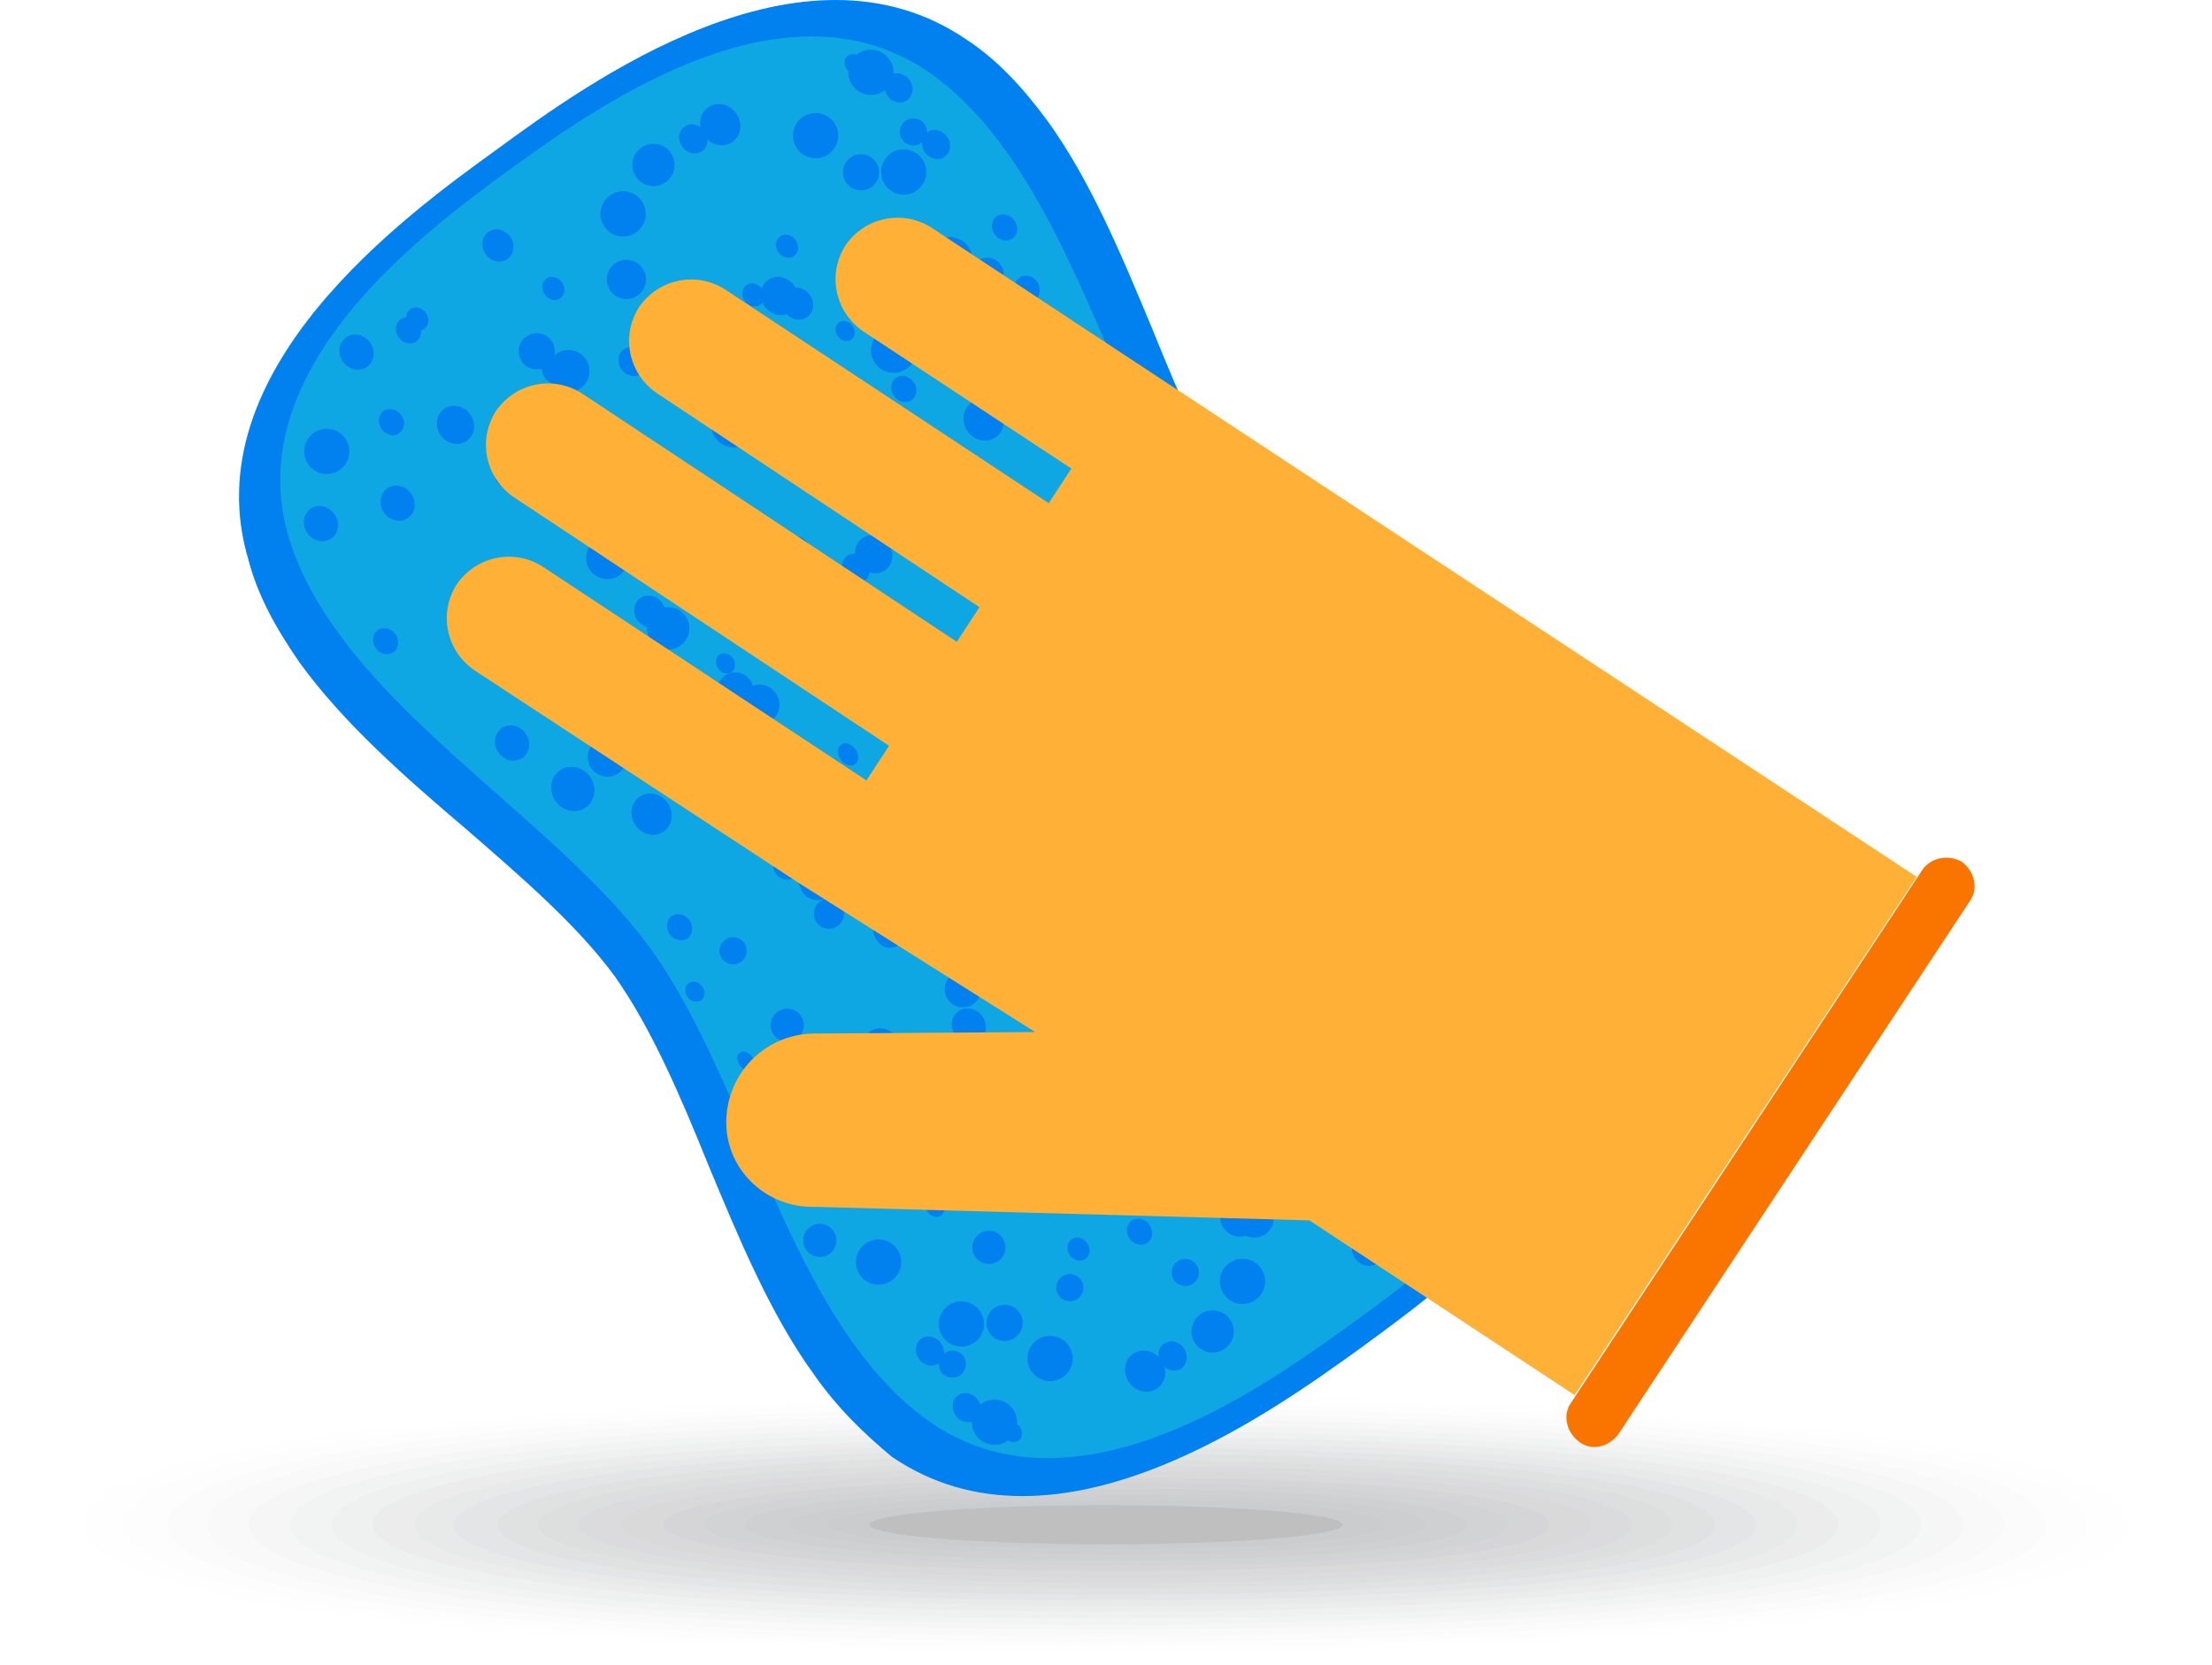<?xml version="1.0" encoding="utf-8"?>
<!-- Generator: Adobe Illustrator 19.0.0, SVG Export Plug-In . SVG Version: 6.00 Build 0)  -->
<svg version="1.1" id="Layer_1" xmlns="http://www.w3.org/2000/svg" xmlns:xlink="http://www.w3.org/1999/xlink" x="0px" y="0px"
	 viewBox="0 0 146.8 110.5" style="enable-background:new 0 0 146.8 110.5;" xml:space="preserve">
<style type="text/css">
	.st0{fill:#FFFFFF;}
	.st1{opacity:0;fill:#FFFFFF;}
	.st2{opacity:4.761905e-002;fill:#FCFCFC;}
	.st3{opacity:9.523810e-002;fill:#FAFAFA;}
	.st4{opacity:0.143;fill:#F7F7F7;}
	.st5{opacity:0.191;fill:#F4F5F5;}
	.st6{opacity:0.238;fill:#F2F2F2;}
	.st7{opacity:0.286;fill:#EFEFF0;}
	.st8{opacity:0.333;fill:#ECEDED;}
	.st9{opacity:0.381;fill:#E9EAEB;}
	.st10{opacity:0.429;fill:#E7E7E8;}
	.st11{opacity:0.476;fill:#E4E5E6;}
	.st12{opacity:0.524;fill:#E1E2E3;}
	.st13{opacity:0.571;fill:#DFE0E1;}
	.st14{opacity:0.619;fill:#DCDDDE;}
	.st15{opacity:0.667;fill:#D9DADC;}
	.st16{opacity:0.714;fill:#D7D8D9;}
	.st17{opacity:0.762;fill:#D4D5D7;}
	.st18{opacity:0.809;fill:#D1D3D4;}
	.st19{opacity:0.857;fill:#CED0D2;}
	.st20{opacity:0.905;fill:#CCCDCF;}
	.st21{opacity:0.952;fill:#C9CBCD;}
	.st22{fill:#BFBFBF;}
	.st23{fill:#0081EF;}
	.st24{fill:#0FA6E4;}
	.st25{fill:#FA7500;}
	.st26{fill:#FFB137;}
</style>
<rect x="-148.9" y="-158.9" class="st0" width="450" height="450"/>
<g>
	<g>
		<path class="st1" d="M146.8,101.2c0,8.4-67.1,11-111.6,8.2C8.7,107.7,0,104.3,0,101.2c0-3.1,8.7-6.5,35.1-8.2
			C79.7,90.1,146.8,92.7,146.8,101.2z"/>
		<path class="st2" d="M144,101.2c0,8.1-64.2,10.6-107,7.9c-25.6-1.6-34.2-4.9-34.2-7.9c0-3,8.6-6.3,34.2-7.9
			C79.8,90.6,144,93.1,144,101.2z"/>
		<path class="st3" d="M141.3,101.2c0,7.7-61.4,10.1-102.5,7.5c-24.7-1.5-33.3-4.7-33.3-7.5c0-2.9,8.6-6,33.3-7.5
			C79.9,91.1,141.3,93.5,141.3,101.2z"/>
		<path class="st4" d="M138.5,101.2c0,7.3-58.5,9.6-97.9,7.2c-23.9-1.4-32.4-4.5-32.4-7.2c0-2.8,8.5-5.8,32.4-7.2
			C80,91.5,138.5,93.8,138.5,101.2z"/>
		<path class="st5" d="M135.8,101.2c0,7-55.7,9.2-93.3,6.9c-23-1.4-31.4-4.2-31.4-6.9c0-2.6,8.4-5.5,31.4-6.9
			C80.1,92,135.8,94.2,135.8,101.2z"/>
		<path class="st6" d="M133,101.2c0,6.6-52.8,8.7-88.8,6.6c-22.2-1.3-30.5-4-30.5-6.6c0-2.5,8.3-5.3,30.5-6.6
			C80.2,92.5,133,94.6,133,101.2z"/>
		<path class="st7" d="M130.3,101.2c0,6.2-49.9,8.2-84.2,6.2c-21.3-1.2-29.6-3.8-29.6-6.2c0-2.4,8.2-5,29.6-6.2
			C80.3,92.9,130.3,94.9,130.3,101.2z"/>
		<path class="st8" d="M127.5,101.2c0,5.9-47.1,7.8-79.6,5.9c-20.5-1.1-28.7-3.6-28.7-5.9c0-2.3,8.2-4.8,28.7-5.9
			C80.5,93.4,127.5,95.3,127.5,101.2z"/>
		<path class="st9" d="M124.8,101.2c0,5.5-44.2,7.3-75.1,5.6c-19.7-1-27.7-3.4-27.7-5.6c0-2.2,8.1-4.5,27.7-5.6
			C80.6,93.9,124.8,95.7,124.8,101.2z"/>
		<path class="st10" d="M122,101.2c0,5.1-41.3,6.8-70.5,5.2c-18.8-1-26.8-3.2-26.8-5.2c0-2.1,8-4.3,26.8-5.2
			C80.7,94.3,122,96,122,101.2z"/>
		<path class="st11" d="M119.3,101.2c0,4.8-38.5,6.3-65.9,4.9c-18-0.9-25.9-2.9-25.9-4.9c0-2,7.9-4,25.9-4.9
			C80.8,94.8,119.3,96.4,119.3,101.2z"/>
		<path class="st12" d="M116.5,101.2c0,4.4-35.6,5.8-61.4,4.6c-17.1-0.8-25-2.7-25-4.6c0-1.8,7.8-3.8,25-4.6
			C80.9,95.2,116.5,96.8,116.5,101.2z"/>
		<path class="st13" d="M113.8,101.2c0,4-32.8,5.4-56.8,4.3c-16.3-0.8-24-2.5-24-4.3c0-1.7,7.8-3.5,24-4.3
			C81,95.7,113.8,97.1,113.8,101.2z"/>
		<path class="st14" d="M111,101.2c0,3.6-29.9,4.9-52.2,3.9c-15.4-0.7-23.1-2.3-23.1-3.9c0-1.6,7.7-3.3,23.1-3.9
			C81.1,96.2,111,97.5,111,101.2z"/>
		<path class="st15" d="M108.3,101.2c0,3.3-27,4.5-47.7,3.6c-14.6-0.6-22.2-2.1-22.2-3.6c0-1.5,7.6-3,22.2-3.6
			C81.3,96.6,108.3,97.9,108.3,101.2z"/>
		<path class="st16" d="M105.6,101.2c0,2.9-24.2,4-43.1,3.3c-13.7-0.5-21.3-1.9-21.3-3.3c0-1.4,7.5-2.8,21.3-3.3
			C81.4,97.1,105.6,98.2,105.6,101.2z"/>
		<path class="st17" d="M102.8,101.2c0,2.5-21.3,3.5-38.5,2.9c-12.9-0.4-20.3-1.7-20.3-2.9c0-1.3,7.4-2.5,20.3-2.9
			C81.5,97.6,102.8,98.6,102.8,101.2z"/>
		<path class="st18" d="M100.1,101.2c0,2.2-18.5,3.1-34,2.6c-12-0.4-19.4-1.4-19.4-2.6c0-1.2,7.4-2.3,19.4-2.6
			C81.6,98,100.1,99,100.1,101.2z"/>
		<path class="st19" d="M97.3,101.2c0,1.8-15.6,2.6-29.4,2.3c-11.2-0.3-18.5-1.2-18.5-2.3c0-1.1,7.3-2,18.5-2.3
			C81.7,98.5,97.3,99.4,97.3,101.2z"/>
		<path class="st20" d="M94.6,101.2c0,1.4-12.7,2.2-24.8,1.9c-10.4-0.2-17.5-1-17.5-1.9c0-0.9,7.2-1.8,17.5-1.9
			C81.8,99,94.6,99.7,94.6,101.2z"/>
		<path class="st21" d="M91.8,101.2c0,1.1-9.9,1.7-20.3,1.6c-9.5-0.1-16.6-0.8-16.6-1.6c0-0.8,7.1-1.5,16.6-1.6
			C81.9,99.4,91.8,100.1,91.8,101.2z"/>
		<ellipse class="st22" cx="73.4" cy="101.2" rx="15.7" ry="1.3"/>
	</g>
	<g>
		<g>
			<path class="st23" d="M54,91.2c-2.9-4-5-9.1-7-13.9c-1.9-4.7-3.8-9.1-6.2-12.5c-2.5-3.4-6.1-6.5-9.9-9.8c-4-3.4-8.1-7-11-11
				c-1.6-2.3-2.8-4.5-3.4-6.8C12.7,24.6,26.9,14.3,33,9.9C39,5.5,53.2-4.8,64.1,2.6c2,1.3,3.7,3.1,5.4,5.4c2.9,4,5,9.1,7,13.9
				c1.9,4.7,3.8,9.1,6.2,12.5c2.5,3.4,6.1,6.5,9.9,9.8c4,3.4,8.1,7,11,11c1.6,2.3,2.8,4.5,3.4,6.8c3.7,12.7-10.6,23-16.6,27.4
				c-6.1,4.4-20.3,14.7-31.2,7.3C57.4,95.2,55.6,93.5,54,91.2L54,91.2z"/>
			<path class="st24" d="M104.2,63.4c-3.3-10.8-17.5-18.2-24-27.2c-6.5-9-9.2-24.7-18.4-31.3c-9.5-6.7-21.7,1.8-27.9,6.3
				c-6.2,4.5-18.1,13.5-14.7,24.6C22.6,46.6,36.7,54,43.2,63c6.5,9,9.2,24.7,18.4,31.3c9.5,6.7,21.7-1.8,27.9-6.3
				C95.8,83.5,107.7,74.5,104.2,63.4z"/>
			<g>
				<ellipse transform="matrix(0.587 0.81 -0.81 0.587 97.418 -38.974)" class="st23" cx="86.9" cy="76" rx="1.3" ry="1.3"/>
				<ellipse transform="matrix(0.587 0.81 -0.81 0.587 29.339 -45.848)" class="st23" cx="59.6" cy="5.8" rx="1" ry="0.9"/>
				<ellipse transform="matrix(0.587 0.81 -0.81 0.587 29.66 -40.1)" class="st23" cx="54.1" cy="9" rx="1.5" ry="1.5"/>
				
					<ellipse transform="matrix(0.587 0.81 -0.81 0.587 99.786 -34.061)" class="st23" cx="83.3" cy="80.8" rx="1.3" ry="1.3"/>
				<ellipse transform="matrix(0.587 0.81 -0.81 0.587 26.462 -33.441)" class="st23" cx="46" cy="9.2" rx="1" ry="0.9"/>
				
					<ellipse transform="matrix(0.587 0.81 -0.81 0.587 32.134 -26.008)" class="st23" cx="41.6" cy="18.5" rx="1.3" ry="1.3"/>
				<ellipse transform="matrix(0.587 0.81 -0.81 0.587 26.878 -20.005)" class="st23" cx="33" cy="16.3" rx="1.1" ry="1"/>
				
					<ellipse transform="matrix(0.587 0.81 -0.81 0.587 32.097 -45.435)" class="st23" cx="60.6" cy="8.7" rx="0.9" ry="0.9"/>
				
					<ellipse transform="matrix(0.587 0.81 -0.81 0.587 33.989 -43.876)" class="st23" cx="60" cy="11.4" rx="1.5" ry="1.5"/>
				
					<ellipse transform="matrix(0.587 0.81 -0.81 0.587 26.462 -35.314)" class="st23" cx="47.8" cy="8.3" rx="1.4" ry="1.3"/>
				
					<ellipse transform="matrix(0.587 0.81 -0.81 0.587 36.528 -32.434)" class="st23" cx="50" cy="19.6" rx="0.8" ry="0.7"/>
				
					<ellipse transform="matrix(0.587 0.81 -0.81 0.587 28.611 -27.59)" class="st23" cx="41.3" cy="14.2" rx="1.5" ry="1.5"/>
				
					<ellipse transform="matrix(0.587 0.81 -0.81 0.587 26.723 -30.605)" class="st23" cx="43.4" cy="10.9" rx="1.4" ry="1.4"/>
				
					<ellipse transform="matrix(0.587 0.81 -0.81 0.587 35.517 -20.348)" class="st23" cx="37.7" cy="24.6" rx="1.4" ry="1.4"/>
				<circle class="st23" cx="57.8" cy="4.8" r="1.5"/>
				
					<ellipse transform="matrix(0.587 0.81 -0.81 0.587 26.804 -44.136)" class="st23" cx="56.7" cy="4.2" rx="0.7" ry="0.6"/>
				
					<ellipse transform="matrix(0.587 0.81 -0.81 0.587 39.986 -43.891)" class="st23" cx="63" cy="17.2" rx="1.5" ry="1.5"/>
				
					<ellipse transform="matrix(0.587 0.81 -0.81 0.587 38.157 -34.496)" class="st23" cx="52.9" cy="20.1" rx="1.1" ry="1"/>
				
					<ellipse transform="matrix(0.587 0.81 -0.81 0.587 37.252 -33.736)" class="st23" cx="51.7" cy="19.6" rx="1.3" ry="1.2"/>
				
					<ellipse transform="matrix(0.587 0.81 -0.81 0.587 37.252 -30.335)" class="st23" cx="48.4" cy="21.3" rx="0.9" ry="0.9"/>
				<ellipse transform="matrix(0.587 0.81 -0.81 0.587 36.768 -24.11)" class="st23" cx="42" cy="24" rx="1" ry="0.9"/>
				<ellipse transform="matrix(0.587 0.81 -0.81 0.587 33.442 -46.345)" class="st23" cx="62.1" cy="9.6" rx="1" ry="0.9"/>
				
					<ellipse transform="matrix(0.587 0.81 -0.81 0.587 32.859 -41.505)" class="st23" cx="57.1" cy="11.4" rx="1.2" ry="1.2"/>
				
					<ellipse transform="matrix(0.587 0.81 -0.81 0.587 43.29 -38.403)" class="st23" cx="59.3" cy="23.2" rx="1.5" ry="1.5"/>
				
					<ellipse transform="matrix(0.587 0.81 -0.81 0.587 43.106 -38.018)" class="st23" cx="58.8" cy="23.2" rx="0.8" ry="0.7"/>
				
					<ellipse transform="matrix(0.587 0.81 -0.81 0.587 34.796 -35.508)" class="st23" cx="52.2" cy="16.3" rx="0.8" ry="0.7"/>
				
					<ellipse transform="matrix(0.587 0.81 -0.81 0.587 43.15 -31.884)" class="st23" cx="52.8" cy="26.3" rx="0.7" ry="0.6"/>
				
					<ellipse transform="matrix(0.587 0.81 -0.81 0.587 35.076 -19.718)" class="st23" cx="36.9" cy="24.5" rx="1" ry="0.9"/>
				
					<ellipse transform="matrix(0.587 0.81 -0.81 0.587 39.746 -47.793)" class="st23" cx="66.7" cy="15.1" rx="0.9" ry="0.8"/>
				
					<ellipse transform="matrix(0.587 0.81 -0.81 0.587 41.807 -45.534)" class="st23" cx="65.5" cy="18.2" rx="1.1" ry="1.1"/>
				
					<ellipse transform="matrix(0.587 0.81 -0.81 0.587 37.364 -40.299)" class="st23" cx="58.2" cy="16.5" rx="1.1" ry="1.1"/>
				
					<ellipse transform="matrix(0.587 0.81 -0.81 0.587 49.545 -41.392)" class="st23" cx="65.3" cy="27.9" rx="1.4" ry="1.3"/>
				
					<ellipse transform="matrix(0.587 0.81 -0.81 0.587 50.566 -35.793)" class="st23" cx="60.4" cy="31.7" rx="1.4" ry="1.3"/>
				
					<ellipse transform="matrix(0.587 0.81 -0.81 0.587 40.979 -36.386)" class="st23" cx="56.1" cy="22" rx="0.7" ry="0.6"/>
				
					<ellipse transform="matrix(0.587 0.81 -0.81 0.587 46.81 -31.885)" class="st23" cx="54.7" cy="29.9" rx="0.9" ry="0.8"/>
				
					<ellipse transform="matrix(0.587 0.81 -0.81 0.587 51.506 -27.377)" class="st23" cx="52.6" cy="36.8" rx="1.3" ry="1.3"/>
				<ellipse transform="matrix(0.587 0.81 -0.81 0.587 89.079 -40.537)" class="st23" cx="84.3" cy="67" rx="1" ry="1"/>
				
					<ellipse transform="matrix(0.587 0.81 -0.81 0.587 43.613 -47.292)" class="st23" cx="68.2" cy="19.1" rx="0.9" ry="0.8"/>
				<ellipse transform="matrix(0.587 0.81 -0.81 0.587 44.924 -42.394)" class="st23" cx="64" cy="22.8" rx="1" ry="0.9"/>
				
					<ellipse transform="matrix(0.587 0.81 -0.81 0.587 45.658 -37.922)" class="st23" cx="60" cy="25.8" rx="0.9" ry="0.8"/>
				
					<ellipse transform="matrix(0.587 0.81 -0.81 0.587 54.865 -37.314)" class="st23" cx="64" cy="35.1" rx="1.3" ry="1.3"/>
				
					<ellipse transform="matrix(0.587 0.81 -0.81 0.587 41.309 -27.399)" class="st23" cx="47.5" cy="26.8" rx="1.3" ry="1.3"/>
				<circle class="st23" cx="53.1" cy="39.2" r="1.5"/>
				<circle class="st23" cx="44.8" cy="32.9" r="1.5"/>
				<circle class="st23" cx="48.7" cy="28.2" r="1.5"/>
				<circle class="st23" cx="60.2" cy="30.5" r="1.5"/>
				<ellipse transform="matrix(0.587 0.81 -0.81 0.587 93.224 -40.755)" class="st23" cx="86.6" cy="71" rx="1.1" ry="1"/>
				
					<ellipse transform="matrix(0.587 0.81 -0.81 0.587 46.396 -43.353)" class="st23" cx="65.7" cy="23.8" rx="0.7" ry="0.6"/>
				
					<ellipse transform="matrix(0.587 0.81 -0.81 0.587 55.421 -46.763)" class="st23" cx="73.5" cy="30.9" rx="1.4" ry="1.4"/>
				
					<ellipse transform="matrix(0.587 0.81 -0.81 0.587 59.721 -38.017)" class="st23" cx="67.1" cy="39.5" rx="0.9" ry="0.9"/>
				<ellipse transform="matrix(0.587 0.81 -0.81 0.587 54 -30.423)" class="st23" cx="56.8" cy="37.7" rx="1" ry="0.9"/>
				<ellipse transform="matrix(0.587 0.81 -0.81 0.587 50.837 -33.168)" class="st23" cx="57.9" cy="33.2" rx="1" ry="0.9"/>
				
					<ellipse transform="matrix(0.587 0.81 -0.81 0.587 53.746 -31.795)" class="st23" cx="58" cy="36.8" rx="1.3" ry="1.2"/>
				
					<ellipse transform="matrix(0.587 0.81 -0.81 0.587 48.905 -24.53)" class="st23" cx="48.5" cy="35.7" rx="1.2" ry="1.2"/>
				
					<ellipse transform="matrix(0.587 0.81 -0.81 0.587 49.802 -47.794)" class="st23" cx="71.7" cy="24.9" rx="0.8" ry="0.7"/>
				
					<ellipse transform="matrix(0.587 0.81 -0.81 0.587 58.186 -47.579)" class="st23" cx="75.7" cy="33.2" rx="0.7" ry="0.5"/>
				
					<ellipse transform="matrix(0.587 0.81 -0.81 0.587 52.541 -45.553)" class="st23" cx="70.9" cy="28.7" rx="1.3" ry="1.2"/>
				
					<ellipse transform="matrix(0.587 0.81 -0.81 0.587 58.892 -39.866)" class="st23" cx="68.5" cy="37.8" rx="1" ry="0.9"/>
				
					<ellipse transform="matrix(0.587 0.81 -0.81 0.587 62.745 -37.452)" class="st23" cx="68.1" cy="42.8" rx="1.4" ry="1.4"/>
				
					<ellipse transform="matrix(0.587 0.81 -0.81 0.587 56.91 -29.844)" class="st23" cx="57.7" cy="40.9" rx="1.5" ry="1.5"/>
				
					<ellipse transform="matrix(0.587 0.81 -0.81 0.587 55.495 -20.839)" class="st23" cx="48.2" cy="44" rx="0.7" ry="0.6"/>
				
					<ellipse transform="matrix(0.587 0.81 -0.81 0.587 105.442 -40.677)" class="st23" cx="92.6" cy="83" rx="1.2" ry="1.2"/>
				
					<ellipse transform="matrix(0.587 0.81 -0.81 0.587 66.812 -46.082)" class="st23" cx="78.6" cy="42.4" rx="1.2" ry="1.1"/>
				
					<ellipse transform="matrix(0.587 0.81 -0.81 0.587 58.393 -43.888)" class="st23" cx="72.2" cy="35.3" rx="0.9" ry="0.8"/>
				
					<ellipse transform="matrix(0.587 0.81 -0.81 0.587 67.454 -38.699)" class="st23" cx="71.6" cy="46.7" rx="0.7" ry="0.5"/>
				
					<ellipse transform="matrix(0.587 0.81 -0.81 0.587 58.725 -31.235)" class="st23" cx="60" cy="41.9" rx="0.8" ry="0.7"/>
				
					<ellipse transform="matrix(0.587 0.81 -0.81 0.587 30.652 -21.794)" class="st23" cx="36.7" cy="19.1" rx="0.8" ry="0.7"/>
				
					<ellipse transform="matrix(0.587 0.81 -0.81 0.587 63.189 -34.013)" class="st23" cx="64.9" cy="44.9" rx="1.1" ry="1"/>
				
					<ellipse transform="matrix(0.587 0.81 -0.81 0.587 71.298 -24.268)" class="st23" cx="59.4" cy="57.7" rx="0.7" ry="0.6"/>
				
					<ellipse transform="matrix(0.587 0.81 -0.81 0.587 63.067 -45.155)" class="st23" cx="75.8" cy="39.2" rx="0.7" ry="0.6"/>
				
					<ellipse transform="matrix(0.587 0.81 -0.81 0.587 72.789 -47.226)" class="st23" cx="82.7" cy="47.7" rx="1.4" ry="1.4"/>
				
					<ellipse transform="matrix(0.587 0.81 -0.81 0.587 74.184 -45.104)" class="st23" cx="81.3" cy="50.1" rx="1.3" ry="1.3"/>
				
					<ellipse transform="matrix(0.587 0.81 -0.81 0.587 61.727 -37.317)" class="st23" cx="67.4" cy="41.8" rx="1" ry="0.9"/>
				<circle class="st23" cx="73.2" cy="55.2" r="1.5"/>
				
					<ellipse transform="matrix(0.587 0.81 -0.81 0.587 65.474 -27.987)" class="st23" cx="60.2" cy="50.2" rx="0.8" ry="0.7"/>
				<circle class="st23" cx="63.5" cy="61.5" r="1.5"/>
				
					<ellipse transform="matrix(0.587 0.81 -0.81 0.587 81.249 -46.314)" class="st23" cx="86" cy="56.5" rx="1.3" ry="1.2"/>
				
					<ellipse transform="matrix(0.587 0.81 -0.81 0.587 68.469 -46.376)" class="st23" cx="79.7" cy="43.9" rx="0.8" ry="0.7"/>
				
					<ellipse transform="matrix(0.587 0.81 -0.81 0.587 74.731 -47.81)" class="st23" cx="84.2" cy="49.3" rx="0.9" ry="0.9"/>
				
					<ellipse transform="matrix(0.587 0.81 -0.81 0.587 79.936 -40.551)" class="st23" cx="79.7" cy="58.1" rx="1.2" ry="1.2"/>
				
					<ellipse transform="matrix(0.587 0.81 -0.81 0.587 79.198 -40.418)" class="st23" cx="79.2" cy="57.4" rx="1" ry="0.9"/>
				
					<ellipse transform="matrix(0.587 0.81 -0.81 0.587 70.175 -32.494)" class="st23" cx="66.9" cy="52.5" rx="1.1" ry="1"/>
				
					<ellipse transform="matrix(0.587 0.81 -0.81 0.587 75.098 -31.649)" class="st23" cx="68.6" cy="57.8" rx="1.3" ry="1.3"/>
				<ellipse transform="matrix(0.587 0.81 -0.81 0.587 90.229 -49.651)" class="st23" cx="93.8" cy="63.6" rx="0.8" ry="0.7"/>
				
					<ellipse transform="matrix(0.587 0.81 -0.81 0.587 70.137 -46.038)" class="st23" cx="80.2" cy="45.7" rx="1.2" ry="1.1"/>
				
					<ellipse transform="matrix(0.587 0.81 -0.81 0.587 69.231 -38.494)" class="st23" cx="72.3" cy="48.6" rx="1.2" ry="1.1"/>
				
					<ellipse transform="matrix(0.587 0.81 -0.81 0.587 69.894 -49.738)" class="st23" cx="83.7" cy="43.6" rx="0.8" ry="0.7"/>
				
					<ellipse transform="matrix(0.587 0.81 -0.81 0.587 80.334 -42.166)" class="st23" cx="81.5" cy="57.6" rx="1.2" ry="1.1"/>
				
					<ellipse transform="matrix(0.587 0.81 -0.81 0.587 75.101 -34.662)" class="st23" cx="71.5" cy="56.3" rx="0.7" ry="0.6"/>
				
					<ellipse transform="matrix(0.587 0.81 -0.81 0.587 80.428 -32.155)" class="st23" cx="71.7" cy="62.7" rx="0.8" ry="0.7"/>
				<ellipse transform="matrix(0.587 0.81 -0.81 0.587 78.805 -30.713)" class="st23" cx="69.5" cy="61.9" rx="1" ry="1"/>
				
					<ellipse transform="matrix(0.587 0.81 -0.81 0.587 97.346 -47.378)" class="st23" cx="95.1" cy="71.7" rx="1.1" ry="1.1"/>
				
					<ellipse transform="matrix(0.587 0.81 -0.81 0.587 85.833 -55.263)" class="st23" cx="97.1" cy="56.5" rx="1.1" ry="1"/>
				
					<ellipse transform="matrix(0.587 0.81 -0.81 0.587 77.581 -48.97)" class="st23" cx="86.8" cy="51.5" rx="0.9" ry="0.8"/>
				
					<ellipse transform="matrix(0.587 0.81 -0.81 0.587 88.086 -43.361)" class="st23" cx="86.5" cy="64.6" rx="1.1" ry="1.1"/>
				
					<ellipse transform="matrix(0.587 0.81 -0.81 0.587 98.498 -22.172)" class="st23" cx="71" cy="85.4" rx="0.9" ry="0.9"/>
				
					<ellipse transform="matrix(0.587 0.81 -0.81 0.587 28.603 -13.707)" class="st23" cx="27.7" cy="21.2" rx="0.8" ry="0.7"/>
				
					<ellipse transform="matrix(0.587 0.81 -0.81 0.587 28.703 -9.558)" class="st23" cx="23.7" cy="23.4" rx="1.2" ry="1.1"/>
				<ellipse transform="matrix(0.587 0.81 -0.81 0.587 33.248 -5.224)" class="st23" cx="21.7" cy="30" rx="1.5" ry="1.5"/>
				
					<ellipse transform="matrix(0.587 0.81 -0.81 0.587 37.865 -15.769)" class="st23" cx="34.4" cy="29.2" rx="1.1" ry="1"/>
				
					<ellipse transform="matrix(0.587 0.81 -0.81 0.587 28.941 -12.878)" class="st23" cx="27.1" cy="21.9" rx="0.9" ry="0.8"/>
				<ellipse transform="matrix(0.587 0.81 -0.81 0.587 33.397 -9.479)" class="st23" cx="26" cy="28" rx="0.9" ry="0.8"/>
				
					<ellipse transform="matrix(0.587 0.81 -0.81 0.587 36.903 -2.867)" class="st23" cx="21.3" cy="34.7" rx="1.2" ry="1.1"/>
				
					<ellipse transform="matrix(0.587 0.81 -0.81 0.587 33.599 -19.194)" class="st23" cx="35.6" cy="23.3" rx="1.2" ry="1.2"/>
				
					<ellipse transform="matrix(0.587 0.81 -0.81 0.587 37.013 -16.702)" class="st23" cx="34.9" cy="27.9" rx="0.9" ry="0.8"/>
				
					<ellipse transform="matrix(0.587 0.81 -0.81 0.587 35.345 -12.812)" class="st23" cx="30.2" cy="28.2" rx="1.3" ry="1.2"/>
				
					<ellipse transform="matrix(0.587 0.81 -0.81 0.587 37.942 -7.592)" class="st23" cx="26.4" cy="33.4" rx="1.2" ry="1.1"/>
				
					<ellipse transform="matrix(0.587 0.81 -0.81 0.587 46.619 -17.326)" class="st23" cx="40.3" cy="37" rx="1.4" ry="1.4"/>
				<ellipse transform="matrix(0.587 0.81 -0.81 0.587 46.942 -19.764)" class="st23" cx="42.8" cy="36.1" rx="1" ry="0.9"/>
				
					<ellipse transform="matrix(0.587 0.81 -0.81 0.587 50.516 -9.323)" class="st23" cx="34.4" cy="44.8" rx="0.8" ry="0.7"/>
				
					<ellipse transform="matrix(0.587 0.81 -0.81 0.587 69.59 -25.041)" class="st23" cx="59.3" cy="55.7" rx="0.8" ry="0.7"/>
				
					<ellipse transform="matrix(0.587 0.81 -0.81 0.587 47.863 -7.945)" class="st23" cx="31.7" cy="42.9" rx="1.2" ry="1.1"/>
				<circle class="st23" cx="39.1" cy="31" r="1.5"/>
				
					<ellipse transform="matrix(0.587 0.81 -0.81 0.587 43.768 -18.729)" class="st23" cx="40.2" cy="33.5" rx="1.3" ry="1.3"/>
				
					<ellipse transform="matrix(-0.587 -0.81 0.81 -0.587 26.193 200.258)" class="st23" cx="64.2" cy="93.4" rx="1" ry="0.9"/>
				
					<ellipse transform="matrix(-0.587 -0.81 0.81 -0.587 37.459 199.63)" class="st23" cx="69.7" cy="90.3" rx="1.5" ry="1.5"/>
				
					<ellipse transform="matrix(-0.587 -0.81 0.81 -0.587 50.514 205.906)" class="st23" cx="77.8" cy="90.1" rx="1" ry="0.9"/>
				
					<ellipse transform="matrix(-0.587 -0.81 0.81 -0.587 65.077 194.784)" class="st23" cx="82.2" cy="80.8" rx="1.3" ry="1.3"/>
				
					<ellipse transform="matrix(-0.587 -0.81 0.81 -0.587 76.845 205.085)" class="st23" cx="90.7" cy="82.9" rx="1.1" ry="1"/>
				
					<ellipse transform="matrix(-0.587 -0.81 0.81 -0.587 27.001 194.857)" class="st23" cx="63.2" cy="90.5" rx="0.9" ry="0.9"/>
				
					<ellipse transform="matrix(-0.587 -0.81 0.81 -0.587 30.055 191.149)" class="st23" cx="63.8" cy="87.9" rx="1.5" ry="1.5"/>
				
					<ellipse transform="matrix(-0.587 -0.81 0.81 -0.587 46.842 205.904)" class="st23" cx="75.9" cy="91" rx="1.4" ry="1.3"/>
				
					<ellipse transform="matrix(-0.587 -0.81 0.81 -0.587 52.488 186.178)" class="st23" cx="73.7" cy="79.7" rx="0.8" ry="0.7"/>
				
					<ellipse transform="matrix(-0.587 -0.81 0.81 -0.587 61.978 201.689)" class="st23" cx="82.4" cy="85" rx="1.5" ry="1.5"/>
				
					<ellipse transform="matrix(-0.587 -0.81 0.81 -0.587 56.067 205.387)" class="st23" cx="80.4" cy="88.4" rx="1.4" ry="1.4"/>
				
					<ellipse transform="matrix(-0.587 -0.81 0.81 -0.587 76.174 188.151)" class="st23" cx="86.1" cy="74.6" rx="1.4" ry="1.4"/>
				
					<ellipse transform="matrix(-0.587 -0.81 0.81 -0.587 66.545 189.424)" class="st23" cx="81.6" cy="77.7" rx="1.4" ry="1.4"/>
				<circle class="st23" cx="66" cy="94.4" r="1.5"/>
				
					<ellipse transform="matrix(-0.587 -0.81 0.81 -0.587 29.546 205.231)" class="st23" cx="67.1" cy="95.1" rx="0.7" ry="0.6"/>
				
					<ellipse transform="matrix(-0.587 -0.81 0.81 -0.587 24.592 180.103)" class="st23" cx="58.2" cy="83.8" rx="1.5" ry="1.5"/>
				
					<ellipse transform="matrix(-0.587 -0.81 0.81 -0.587 48.444 182.975)" class="st23" cx="70.9" cy="79.1" rx="1.1" ry="1"/>
				
					<ellipse transform="matrix(-0.587 -0.81 0.81 -0.587 55.692 167.362)" class="st23" cx="70.5" cy="69.5" rx="1.3" ry="1.2"/>
				
					<ellipse transform="matrix(-0.587 -0.81 0.81 -0.587 56.598 184.75)" class="st23" cx="75.4" cy="77.9" rx="0.9" ry="0.9"/>
				<ellipse transform="matrix(-0.587 -0.81 0.81 -0.587 68.8 185.699)" class="st23" cx="81.8" cy="75.3" rx="1" ry="0.9"/>
				
					<ellipse transform="matrix(-0.587 -0.81 0.81 -0.587 25.221 192.223)" class="st23" cx="61.6" cy="89.7" rx="1" ry="0.9"/>
				
					<ellipse transform="matrix(-0.587 -0.81 0.81 -0.587 34.706 193.366)" class="st23" cx="66.7" cy="87.8" rx="1.2" ry="1.2"/>
				
					<ellipse transform="matrix(-0.587 -0.81 0.81 -0.587 46.456 189.567)" class="st23" cx="71.6" cy="82.9" rx="0.8" ry="0.7"/>
				
					<ellipse transform="matrix(-0.587 -0.81 0.81 -0.587 72.449 180.561)" class="st23" cx="82.3" cy="71.8" rx="1" ry="0.9"/>
				
					<ellipse transform="matrix(-0.587 -0.81 0.81 -0.587 37.067 184.534)" class="st23" cx="65.6" cy="82.8" rx="1.1" ry="1.1"/>
				
					<ellipse transform="matrix(-0.587 -0.81 0.81 -0.587 44.748 177.455)" class="st23" cx="67.6" cy="77.3" rx="0.7" ry="0.6"/>
				
					<ellipse transform="matrix(-0.587 -0.81 0.81 -0.587 89.185 201.704)" class="st23" cx="96" cy="78.1" rx="0.8" ry="0.7"/>
				
					<ellipse transform="matrix(-0.587 -0.81 0.81 -0.587 97.316 201.506)" class="st23" cx="100.1" cy="75.9" rx="1.2" ry="1.1"/>
				
					<ellipse transform="matrix(-0.587 -0.81 0.81 -0.587 105.809 192.602)" class="st23" cx="102" cy="69.3" rx="1.5" ry="1.5"/>
				
					<ellipse transform="matrix(-0.587 -0.81 0.81 -0.587 85.14 183.551)" class="st23" cx="89.4" cy="70.1" rx="1.1" ry="1"/>
				
					<ellipse transform="matrix(-0.587 -0.81 0.81 -0.587 90.819 201.044)" class="st23" cx="96.7" cy="77.4" rx="0.9" ry="0.8"/>
				
					<ellipse transform="matrix(-0.587 -0.81 0.81 -0.587 97.467 192.308)" class="st23" cx="97.8" cy="71.3" rx="0.9" ry="0.8"/>
				
					<ellipse transform="matrix(-0.587 -0.81 0.81 -0.587 110.431 185.438)" class="st23" cx="102.5" cy="64.5" rx="1.2" ry="1.1"/>
				
					<ellipse transform="matrix(-0.587 -0.81 0.81 -0.587 78.436 191.91)" class="st23" cx="88.2" cy="75.9" rx="1.2" ry="1.2"/>
				
					<ellipse transform="matrix(-0.587 -0.81 0.81 -0.587 81.222 126.455)" class="st23" cx="72.9" cy="42.5" rx="1.2" ry="1.2"/>
				
					<ellipse transform="matrix(-0.587 -0.81 0.81 -0.587 67.02 88.816)" class="st23" cx="56.2" cy="27.3" rx="1.2" ry="1.2"/>
				
					<ellipse transform="matrix(-0.587 -0.81 0.81 -0.587 83.316 185.22)" class="st23" cx="88.9" cy="71.4" rx="0.9" ry="0.8"/>
				
					<ellipse transform="matrix(-0.587 -0.81 0.81 -0.587 90.939 188.492)" class="st23" cx="93.6" cy="71" rx="1.3" ry="1.2"/>
				
					<ellipse transform="matrix(-0.587 -0.81 0.81 -0.587 101.18 183.398)" class="st23" cx="97.4" cy="65.9" rx="1.2" ry="1.1"/>
				<circle class="st23" cx="79.2" cy="70.4" r="1.5"/>
				
					<ellipse transform="matrix(-0.587 -0.81 0.81 -0.587 79.346 171.979)" class="st23" cx="83.5" cy="65.7" rx="1.3" ry="1.3"/>
				
					<ellipse transform="matrix(0.587 0.81 -0.81 0.587 49.733 -10.017)" class="st23" cx="34.7" cy="43.7" rx="0.7" ry="0.6"/>
				
					<ellipse transform="matrix(0.587 0.81 -0.81 0.587 81.718 -23.96)" class="st23" cx="64.3" cy="68.1" rx="1.2" ry="1.1"/>
				<ellipse transform="matrix(0.587 0.81 -0.81 0.587 50.713 -18.144)" class="st23" cx="43.1" cy="40.6" rx="1.1" ry="1"/>
				
					<ellipse transform="matrix(0.587 0.81 -0.81 0.587 52.123 -18.661)" class="st23" cx="44.3" cy="41.7" rx="1.4" ry="1.4"/>
				
					<ellipse transform="matrix(0.587 0.81 -0.81 0.587 46.816 -8.451)" class="st23" cx="31.7" cy="41.7" rx="0.8" ry="0.7"/>
				<ellipse transform="matrix(0.587 0.81 -0.81 0.587 58.071 -9.113)" class="st23" cx="38" cy="52.3" rx="1.5" ry="1.4"/>
				
					<ellipse transform="matrix(0.587 0.81 -0.81 0.587 58.682 -21.618)" class="st23" cx="50.5" cy="46.7" rx="1.3" ry="1.2"/>
				
					<ellipse transform="matrix(0.587 0.81 -0.81 0.587 57.313 -11.858)" class="st23" cx="40.3" cy="50.2" rx="1.3" ry="1.3"/>
				
					<ellipse transform="matrix(0.587 0.81 -0.81 0.587 51.979 -15.841)" class="st23" cx="41.5" cy="43" rx="0.9" ry="0.8"/>
				
					<ellipse transform="matrix(0.587 0.81 -0.81 0.587 39.371 -14.263)" class="st23" cx="33.7" cy="31.5" rx="0.9" ry="0.8"/>
				<ellipse transform="matrix(0.587 0.81 -0.81 0.587 53.96 -7.161)" class="st23" cx="34" cy="49.3" rx="1.2" ry="1.1"/>
				
					<ellipse transform="matrix(0.587 0.81 -0.81 0.587 68.075 -18.514)" class="st23" cx="52.2" cy="57.5" rx="0.9" ry="0.8"/>
				
					<ellipse transform="matrix(0.587 0.81 -0.81 0.587 57.25 -20.584)" class="st23" cx="48.8" cy="45.8" rx="1.2" ry="1.2"/>
				<ellipse transform="matrix(0.587 0.81 -0.81 0.587 61.567 -12.732)" class="st23" cx="43.3" cy="54" rx="1.4" ry="1.3"/>
				
					<ellipse transform="matrix(0.587 0.81 -0.81 0.587 97.365 -27.522)" class="st23" cx="75.7" cy="81.7" rx="0.9" ry="0.8"/>
				<ellipse transform="matrix(0.587 0.81 -0.81 0.587 63.735 -24.88)" class="st23" cx="56.3" cy="50" rx="0.8" ry="0.6"/>
				
					<ellipse transform="matrix(0.587 0.81 -0.81 0.587 69.774 -19.773)" class="st23" cx="54.3" cy="58.5" rx="1.2" ry="1.2"/>
				
					<ellipse transform="matrix(0.587 0.81 -0.81 0.587 68.444 -11.087)" class="st23" cx="45.1" cy="61.5" rx="0.9" ry="0.8"/>
				
					<ellipse transform="matrix(0.587 0.81 -0.81 0.587 72.351 -10.145)" class="st23" cx="46.1" cy="65.8" rx="0.7" ry="0.6"/>
				<ellipse transform="matrix(0.587 0.81 -0.81 0.587 70.963 -25.907)" class="st23" cx="60.9" cy="56.6" rx="1.1" ry="1"/>
				
					<ellipse transform="matrix(0.587 0.81 -0.81 0.587 68.18 -18.924)" class="st23" cx="52.6" cy="57.4" rx="1" ry="0.9"/>
				
					<ellipse transform="matrix(0.587 0.81 -0.81 0.587 77.481 -10.984)" class="st23" cx="49.5" cy="70.4" rx="0.7" ry="0.5"/>
				
					<ellipse transform="matrix(0.587 0.81 -0.81 0.587 71.178 -13.379)" class="st23" cx="48.7" cy="63.1" rx="0.9" ry="0.9"/>
				
					<ellipse transform="matrix(0.587 0.81 -0.81 0.587 100.83 -28.833)" class="st23" cx="78.7" cy="84.4" rx="0.9" ry="0.9"/>
				
					<ellipse transform="matrix(0.587 0.81 -0.81 0.587 79.528 -24.604)" class="st23" cx="63.9" cy="65.6" rx="1.2" ry="1.2"/>
				
					<ellipse transform="matrix(0.587 0.81 -0.81 0.587 69.393 -20.11)" class="st23" cx="54.4" cy="58" rx="1.5" ry="1.5"/>
				<ellipse transform="matrix(0.587 0.81 -0.81 0.587 71.813 -19.479)" class="st23" cx="55" cy="60.6" rx="1" ry="1"/>
				
					<ellipse transform="matrix(0.587 0.81 -0.81 0.587 44.987 -3.124)" class="st23" cx="25.6" cy="42.5" rx="0.9" ry="0.8"/>
				<ellipse transform="matrix(0.587 0.81 -0.81 0.587 74.427 -22.224)" class="st23" cx="59" cy="61.8" rx="1.1" ry="1"/>
				
					<ellipse transform="matrix(0.587 0.81 -0.81 0.587 80.454 -18.668)" class="st23" cx="58.5" cy="69.5" rx="1.3" ry="1.2"/>
				
					<ellipse transform="matrix(0.587 0.81 -0.81 0.587 84.177 -13.25)" class="st23" cx="55.1" cy="75.9" rx="1.1" ry="1.1"/>
				
					<ellipse transform="matrix(0.587 0.81 -0.81 0.587 89.14 -10.043)" class="st23" cx="54.4" cy="82.3" rx="1.1" ry="1.1"/>
				<ellipse transform="matrix(0.587 0.81 -0.81 0.587 76.628 -14.232)" class="st23" cx="52.3" cy="68" rx="1.1" ry="1.1"/>
				
					<ellipse transform="matrix(0.587 0.81 -0.81 0.587 85.331 -13.527)" class="st23" cx="55.9" cy="76.9" rx="0.7" ry="0.6"/>
				
					<ellipse transform="matrix(0.587 0.81 -0.81 0.587 80.593 -28.207)" class="st23" cx="67.9" cy="64.9" rx="1.3" ry="1.3"/>
				
					<ellipse transform="matrix(0.587 0.81 -0.81 0.587 87.677 -20.16)" class="st23" cx="63.6" cy="75.8" rx="1.5" ry="1.5"/>
				
					<ellipse transform="matrix(0.587 0.81 -0.81 0.587 92.454 -30.94)" class="st23" cx="76.5" cy="75.1" rx="1.5" ry="1.5"/>
				
					<ellipse transform="matrix(0.587 0.81 -0.81 0.587 91.527 -45.606)" class="st23" cx="90.5" cy="66.9" rx="1.5" ry="1.5"/>
				<ellipse transform="matrix(0.587 0.81 -0.81 0.587 84.574 -50.691)" class="st23" cx="92" cy="57.5" rx="1.5" ry="1.5"/>
				
					<ellipse transform="matrix(0.587 0.81 -0.81 0.587 79.268 -52.167)" class="st23" cx="90.8" cy="51.6" rx="1.5" ry="1.5"/>
				
					<ellipse transform="matrix(0.587 0.81 -0.81 0.587 90.485 -17.226)" class="st23" cx="62.1" cy="80.1" rx="0.7" ry="0.6"/>
				
					<ellipse transform="matrix(0.587 0.81 -0.81 0.587 88.562 -27.425)" class="st23" cx="71.2" cy="73.1" rx="1.4" ry="1.4"/>
				
					<ellipse transform="matrix(0.587 0.81 -0.81 0.587 84.185 -35.241)" class="st23" cx="76.6" cy="64.9" rx="1.1" ry="1"/>
				
					<ellipse transform="matrix(0.587 0.81 -0.81 0.587 77.533 -35.264)" class="st23" cx="73.3" cy="58.4" rx="0.9" ry="0.8"/>
				<ellipse transform="matrix(0.587 0.81 -0.81 0.587 83.084 -34.112)" class="st23" cx="75" cy="64.4" rx="1" ry="0.9"/>
			</g>
		</g>
		<g>
			<path class="st25" d="M104.8,95.7c-0.8-0.6-1.1-1.7-0.6-2.5l0,0l23.4-35.5l0,0c0.6-0.8,1.7-1,2.6-0.5c0.8,0.6,1.1,1.7,0.6,2.5
				l0,0l-23.4,35.5l0,0C106.7,96.1,105.6,96.3,104.8,95.7z"/>
			<path class="st26" d="M48.2,74.5c0-3.2,2.5-5.8,5.7-5.9l14.8-0.1L53,58.6L31.5,44.5c-1.9-1.3-2.4-3.8-1.2-5.7
				c1.3-1.9,3.8-2.4,5.7-1.2l21.5,14.2l1.5-2.3L34.1,33c-1.9-1.3-2.4-3.8-1.2-5.7c1.3-1.9,3.8-2.4,5.7-1.2l24.9,16.5l1.5-2.3
				L43.6,26.1c-1.9-1.3-2.4-3.8-1.2-5.7c1.3-1.9,3.8-2.4,5.7-1.2l21.5,14.2l1.5-2.3L57.3,22c-1.9-1.3-2.4-3.8-1.2-5.7
				c1.3-1.9,3.8-2.4,5.7-1.2l13.8,9.1l51.6,34l-22.7,34.4L86.9,81l-32.8-0.9C50.9,80.2,48.2,77.7,48.2,74.5z"/>
		</g>
	</g>
</g>
</svg>
